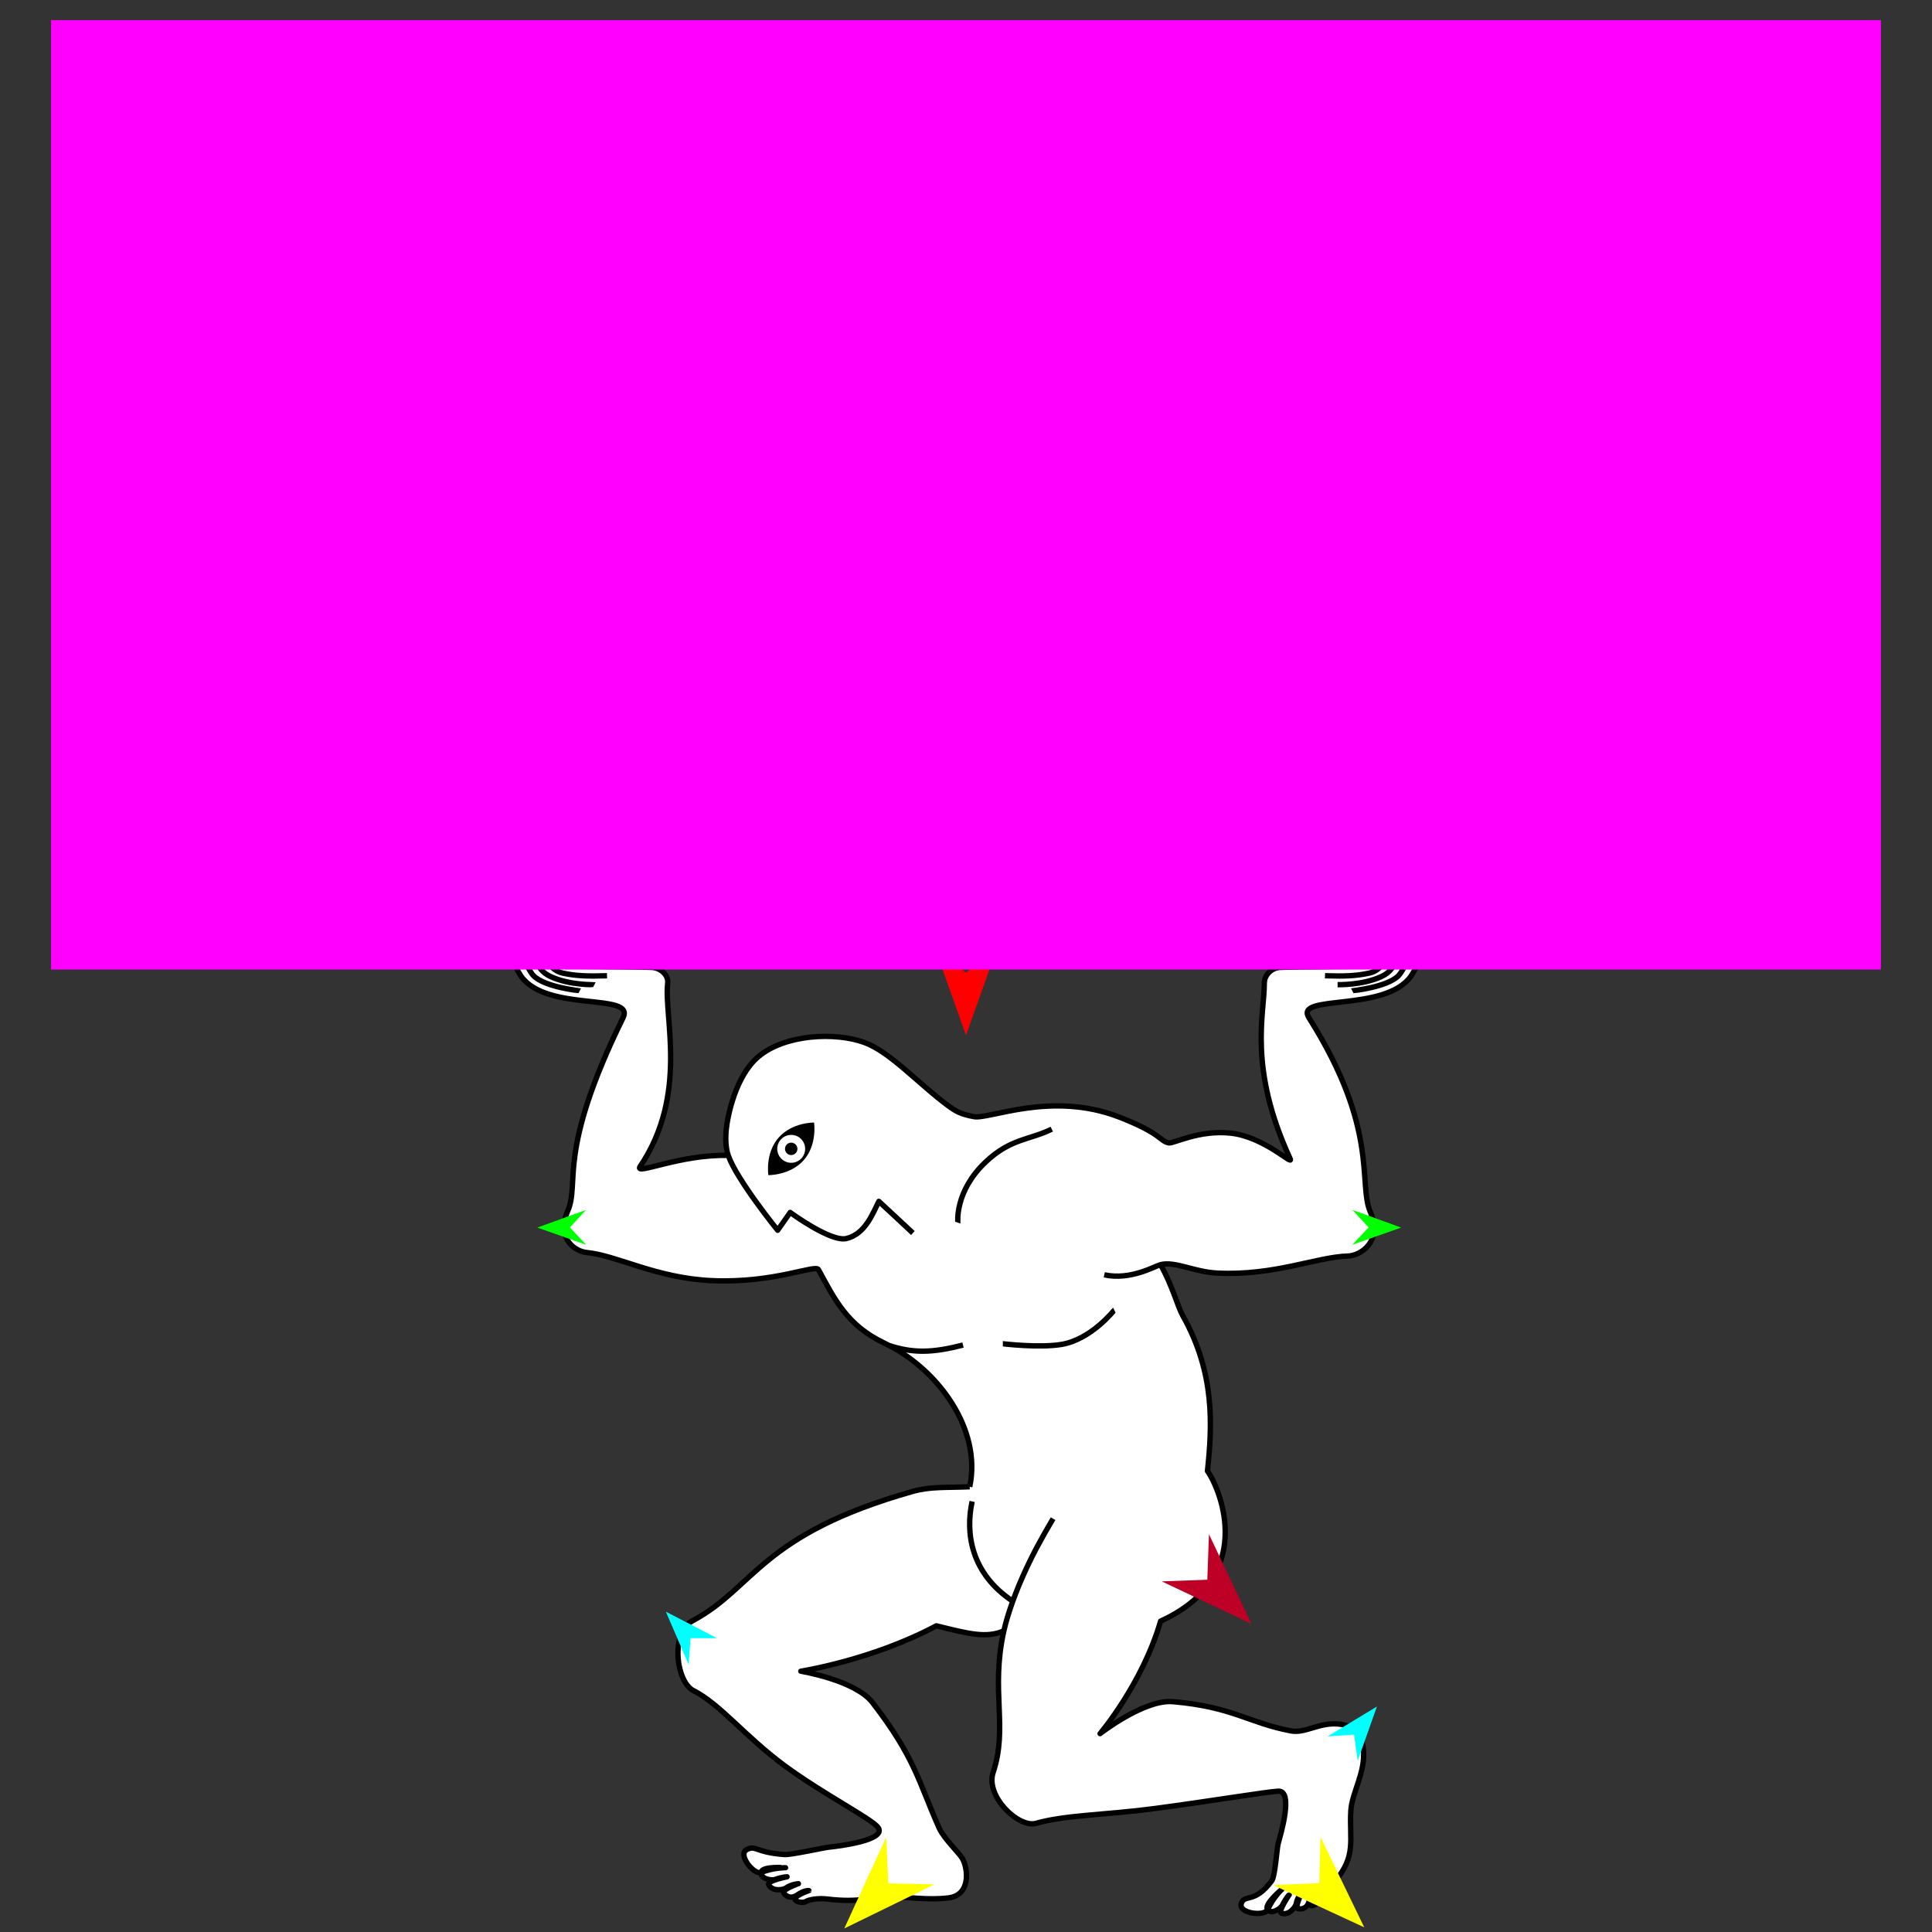 <?xml version="1.0" encoding="utf-8"?>
<!-- Generator: Moho 12.5 build 22414 -->
<!DOCTYPE svg PUBLIC "-//W3C//DTD SVG 1.1//EN" "http://www.w3.org/Graphics/SVG/1.1/DTD/svg11.dtd">
<svg version="1.1" id="Frame_0" xmlns="http://www.w3.org/2000/svg" xmlns:xlink="http://www.w3.org/1999/xlink" width="720px" height="720px">
<rect width="100%" height="100%" fill="#333333" stroke="none"/>
<g id="atlas">
<g id="atlas">
<path fill="#ffffff" fill-rule="evenodd" stroke="none" d="M 270.640 421.011 C 270.401 423.424 270.309 427.479 271.393 430.590 C 253.377 430.107 236.185 438.237 238.554 434.720 C 256.634 407.878 247.362 379.029 248.827 366.438 C 249.197 363.261 246.071 360.787 243.171 360.538 C 240.340 360.296 205.398 360.067 205.395 360.067 C 205.104 360.067 200.842 360.067 200.842 360.067 C 199.418 360.067 196.570 360.067 196.570 360.067 C 195.078 360.088 192.094 360.129 192.094 360.129 C 192.094 360.129 193.434 362.779 194.294 363.956 C 204.068 377.330 236.851 369.816 232.194 379.295 C 207.295 429.981 216.218 440.721 211.584 451.270 C 207.083 461.518 214.375 466.359 218.555 466.758 C 230.066 467.855 244.451 476.344 265.386 477.261 C 288.510 478.275 303.883 471.070 305.018 473.148 C 311.072 484.230 315.643 493.925 329.561 500.527 C 349.382 509.928 365.979 532.518 361.390 554.071 C 352.945 554.450 346.792 553.933 340.228 555.786 C 283.362 571.836 281.378 591.543 258.234 603.942 C 249.534 608.603 252.123 626.835 258.369 630.004 C 268.467 635.127 277.530 647.038 292.427 658.035 C 306.507 668.428 324.903 677.845 327.214 681.012 C 330.715 685.810 312.302 688.056 309.026 688.360 C 307.091 688.539 294.811 691.303 292.368 691.133 C 281.408 690.371 281.659 687.451 278.205 689.339 C 274.818 691.189 281.061 698.838 283.632 697.819 C 283.393 700.152 287.442 700.897 288.746 700.447 C 291.872 699.371 293.307 699.424 293.307 699.424 C 293.307 699.424 285.851 700.929 286.446 702.272 C 287.659 705.014 291.900 704.322 292.908 703.594 C 294.881 702.169 297.532 702.000 297.533 702.000 C 297.532 702.000 291.104 704.233 292.087 705.493 C 293.764 707.642 295.751 707.119 297.028 706.245 C 299.899 704.281 301.459 704.581 301.460 704.581 C 301.459 704.582 294.799 706.823 296.546 708.252 C 297.505 709.037 299.511 709.072 300.036 708.763 C 301.696 707.788 305.091 707.316 308.562 707.740 C 320.038 709.141 325.151 706.991 332.071 706.932 C 338.352 706.880 345.570 708.233 353.420 707.295 C 361.996 706.271 360.672 696.270 358.729 692.752 C 357.486 690.502 351.785 685.231 350.023 681.306 C 342.354 664.226 341.188 655.234 325.163 634.503 C 318.683 626.119 298.450 622.813 298.448 622.812 C 298.453 622.810 325.018 618.690 348.953 605.888 C 361.094 608.900 367.496 610.595 374.106 607.782 C 369.083 630.285 375.766 643.611 370.117 660.525 C 367.143 669.429 379.653 681.320 386.062 679.503 C 397.149 676.358 411.929 676.431 430.611 673.952 C 449.818 671.402 471.985 667.763 476.318 667.510 C 482.247 667.164 477.181 683.953 476.313 687.126 C 475.891 688.670 475.190 699.212 473.999 700.840 C 467.509 709.705 463.752 705.661 462.591 709.422 C 461.451 713.110 471.259 714.245 472.393 711.722 C 473.847 713.562 477.270 711.275 477.892 710.044 C 479.384 707.093 480.450 706.131 480.451 706.131 C 480.450 706.132 476.152 712.407 477.514 712.956 C 480.295 714.077 482.855 710.625 483.070 709.400 C 483.492 707.004 485.276 705.035 485.276 705.034 C 485.276 705.035 482.222 711.116 483.805 711.334 C 486.505 711.706 487.565 709.947 487.872 708.430 C 488.562 705.021 489.891 704.150 489.891 704.149 C 489.891 704.150 486.677 710.398 488.925 710.206 C 490.160 710.101 491.623 708.728 491.785 708.141 C 492.296 706.284 494.889 704.101 497.186 701.465 C 505.743 691.647 502.757 685.745 503.414 674.810 C 503.823 667.998 508.885 660.650 508.123 652.095 C 507.389 643.854 501.895 642.706 498.339 642.460 C 491.489 641.985 486.279 646.024 481.174 645.071 C 465.413 642.126 459.475 636.087 437.119 634.164 C 426.382 633.240 409.963 646.076 409.961 646.077 C 409.963 646.073 425.771 627.447 432.528 604.137 C 468.205 587.880 455.113 555.506 449.987 548.199 C 451.755 531.284 452.871 511.772 440.752 490.256 C 438.891 486.951 436.868 478.975 432.495 471.299 C 438.023 469.931 444.965 474.032 453.707 474.449 C 475.125 475.468 490.575 468.435 502.403 468.081 C 506.959 467.945 515.426 462.764 510.650 451.589 C 506.065 440.860 514.071 420.857 487.805 379.295 C 482.164 370.368 515.931 377.330 525.705 363.956 C 526.566 362.779 527.906 360.129 527.906 360.129 C 527.906 360.129 524.922 360.088 523.431 360.067 C 523.430 360.067 520.582 360.067 519.158 360.067 C 519.158 360.067 514.896 360.067 514.605 360.067 C 514.602 360.067 479.659 360.295 476.828 360.538 C 473.929 360.787 471.164 363.239 471.172 366.438 C 471.204 378.039 465.052 397.710 480.807 431.848 C 482.145 434.747 471.343 423.700 458.729 422.300 C 446.909 420.987 437.326 426.252 435.578 425.920 C 432.137 425.266 433.098 422.539 417.263 416.362 C 391.878 406.459 368.686 417.221 362.979 416.148 C 357.854 415.184 356.197 414.182 352.951 411.772 C 342.340 403.896 331.672 391.997 322.197 388.526 C 311.161 384.484 292.395 385.464 282.544 393.852 C 274.171 400.982 271.159 415.750 270.640 421.011 M 477.703 704.106 C 477.702 704.107 470.821 709.733 472.393 711.722 C 474.504 707.030 477.702 704.107 477.703 704.106 M 292.749 696.056 C 292.748 696.057 283.891 695.297 283.632 697.819 C 288.416 695.925 292.748 696.057 292.749 696.056 M 271.393 430.590 C 271.393 430.590 271.393 430.590 271.393 430.590 Z"/>
<path fill="none" stroke="#000000" stroke-width="2" stroke-linejoin="round" d="M 356.966 455.646 C 356.967 455.643 355.679 444.062 367.283 433.078 C 376.683 424.180 383.735 424.891 391.961 420.797 M 358.888 501.267 C 347.616 504.143 340.243 504.497 330.627 501.182 M 373.730 500.780 C 373.733 500.780 387.300 502.412 395.610 501.023 C 406.718 499.167 415.268 488.214 415.270 488.213 M 493.783 363.631 C 501.036 363.857 505.140 363.728 510.176 362.676 C 513.196 362.044 514.605 360.067 514.605 360.067 C 514.602 360.067 479.659 360.295 476.828 360.538 C 473.929 360.787 471.164 363.239 471.172 366.438 C 471.204 378.039 465.052 397.710 480.807 431.848 C 482.145 434.747 471.343 423.700 458.729 422.300 C 446.909 420.987 437.326 426.252 435.578 425.920 C 432.137 425.266 433.098 422.539 417.263 416.362 C 391.878 406.459 368.686 417.221 362.979 416.148 C 357.854 415.184 356.197 414.182 352.951 411.772 C 342.340 403.896 331.672 391.997 322.197 388.526 C 311.161 384.484 292.395 385.464 282.544 393.852 C 274.171 400.982 271.159 415.750 270.640 421.011 C 270.401 423.424 270.309 427.479 271.393 430.590 C 274.562 439.684 289.814 458.478 289.816 458.481 C 289.817 458.480 294.474 451.838 294.475 451.837 C 294.477 451.838 309.584 462.975 315.455 461.562 C 322.496 459.869 325.245 452.177 327.523 447.710 C 329.732 449.719 335.976 455.579 340.202 459.514 M 361.390 554.071 C 365.979 532.518 349.382 509.928 329.561 500.527 C 315.643 493.925 311.072 484.230 305.018 473.148 C 303.883 471.070 288.510 478.275 265.386 477.261 C 244.451 476.344 230.066 467.855 218.555 466.758 C 214.375 466.359 207.083 461.518 211.584 451.270 C 216.218 440.721 207.295 429.981 232.194 379.295 C 236.851 369.816 204.068 377.330 194.294 363.956 C 193.434 362.779 192.094 360.129 192.094 360.129 C 192.094 360.129 195.078 360.088 196.570 360.067 C 196.570 360.067 199.418 360.067 200.842 360.067 C 200.842 360.067 205.104 360.067 205.395 360.067 C 205.398 360.067 240.340 360.296 243.171 360.538 C 246.071 360.787 249.197 363.261 248.827 366.438 C 247.362 379.029 256.634 407.878 238.554 434.720 C 236.185 438.237 253.377 430.107 271.393 430.590 C 271.393 430.590 271.393 430.590 271.393 430.590 M 392.454 565.964 C 390.144 569.836 388.086 573.510 386.224 576.997 C 382.411 584.300 379.577 590.797 377.432 596.720 C 376.027 600.651 374.872 604.348 374.106 607.782 C 369.083 630.285 375.766 643.611 370.117 660.525 C 367.143 669.429 379.653 681.320 386.062 679.503 C 397.149 676.358 411.929 676.431 430.611 673.952 C 449.818 671.402 471.985 667.763 476.318 667.510 C 482.247 667.164 477.181 683.953 476.313 687.126 C 475.891 688.670 475.190 699.212 473.999 700.840 C 467.509 709.705 463.752 705.661 462.591 709.422 C 461.451 713.110 471.259 714.245 472.393 711.722 C 474.504 707.030 477.702 704.107 477.703 704.106 C 477.702 704.107 470.821 709.733 472.393 711.722 C 473.847 713.562 477.270 711.275 477.892 710.044 C 479.384 707.093 480.450 706.131 480.451 706.131 C 480.450 706.132 476.152 712.407 477.514 712.956 C 480.295 714.077 482.855 710.625 483.070 709.400 C 483.492 707.004 485.276 705.035 485.276 705.034 C 485.276 705.035 482.222 711.116 483.805 711.334 C 486.505 711.706 487.565 709.947 487.872 708.430 C 488.562 705.021 489.891 704.150 489.891 704.149 C 489.891 704.150 486.677 710.398 488.925 710.206 C 490.160 710.101 491.623 708.728 491.785 708.141 C 492.296 706.284 494.889 704.101 497.186 701.465 C 505.743 691.647 502.757 685.745 503.414 674.810 C 503.823 667.998 508.885 660.650 508.123 652.095 C 507.389 643.854 501.895 642.706 498.339 642.460 C 491.489 641.985 486.279 646.024 481.174 645.071 C 465.413 642.126 459.475 636.087 437.119 634.164 C 426.382 633.240 409.963 646.076 409.961 646.077 C 409.963 646.073 425.771 627.447 432.528 604.137 C 468.205 587.880 455.113 555.506 449.987 548.199 C 451.755 531.284 452.871 511.772 440.752 490.256 C 438.891 486.951 436.868 478.975 432.495 471.299 C 438.023 469.931 444.965 474.032 453.707 474.449 C 475.125 475.468 490.575 468.435 502.403 468.081 C 506.959 467.945 515.426 462.764 510.650 451.589 C 506.065 440.860 514.071 420.857 487.805 379.295 C 482.164 370.368 515.931 377.330 525.705 363.956 C 526.566 362.779 527.906 360.129 527.906 360.129 C 527.906 360.129 524.922 360.088 523.431 360.067 C 523.430 360.067 520.582 360.067 519.158 360.067 C 519.158 360.067 514.896 360.067 514.605 360.067 M 361.390 554.071 C 352.945 554.450 346.792 553.933 340.228 555.786 C 283.362 571.836 281.378 591.543 258.234 603.942 C 249.534 608.603 252.123 626.835 258.369 630.004 C 268.467 635.127 277.530 647.038 292.427 658.035 C 306.507 668.428 324.903 677.845 327.214 681.012 C 330.715 685.810 312.302 688.056 309.026 688.360 C 307.091 688.539 294.811 691.303 292.368 691.133 C 281.408 690.371 281.659 687.451 278.205 689.339 C 274.818 691.189 281.061 698.838 283.632 697.819 C 288.416 695.925 292.748 696.057 292.749 696.056 C 292.748 696.057 283.891 695.297 283.632 697.819 C 283.393 700.152 287.442 700.897 288.746 700.447 C 291.872 699.371 293.307 699.424 293.307 699.424 C 293.307 699.424 285.851 700.929 286.446 702.272 C 287.659 705.014 291.900 704.322 292.908 703.594 C 294.881 702.169 297.532 702.000 297.533 702.000 C 297.532 702.000 291.104 704.233 292.087 705.493 C 293.764 707.642 295.751 707.119 297.028 706.245 C 299.899 704.281 301.459 704.581 301.460 704.581 C 301.459 704.582 294.799 706.823 296.546 708.252 C 297.505 709.037 299.511 709.072 300.036 708.763 C 301.696 707.788 305.091 707.316 308.562 707.740 C 320.038 709.141 325.151 706.991 332.071 706.932 C 338.352 706.880 345.570 708.233 353.420 707.295 C 361.996 706.271 360.672 696.270 358.729 692.752 C 357.486 690.502 351.785 685.231 350.023 681.306 C 342.354 664.226 341.188 655.234 325.163 634.503 C 318.683 626.119 298.450 622.813 298.448 622.812 C 298.453 622.810 325.018 618.690 348.953 605.888 C 361.094 608.900 367.496 610.595 374.106 607.782 M 377.432 596.720 C 361.710 586.290 359.744 571.169 362.290 559.538 M 205.395 360.067 C 205.395 360.067 206.804 362.044 209.824 362.676 C 214.859 363.729 218.963 363.857 226.217 363.631 M 196.570 360.067 C 196.570 360.068 197.673 362.445 198.827 363.617 C 203.097 367.954 216.060 369.230 216.062 369.231 M 200.842 360.067 C 200.842 360.068 201.803 362.370 205.132 363.911 C 212.394 367.275 221.516 366.945 221.518 366.946 M 432.495 471.299 C 430.454 471.804 421.368 477.247 411.528 475.084 M 523.431 360.067 C 523.430 360.068 522.327 362.445 521.173 363.617 C 516.902 367.954 503.940 369.230 503.938 369.231 M 519.158 360.067 C 519.158 360.068 518.197 362.370 514.868 363.911 C 507.606 367.275 498.484 366.946 498.482 366.946 "/>
<path fill="#000000" fill-rule="evenodd" stroke="none" d="M 290.114 424.020 C 295.167 418.203 303.371 418.341 303.372 418.341 C 303.372 418.342 304.658 426.446 299.606 432.263 C 294.553 438.081 286.349 437.942 286.348 437.943 C 286.348 437.941 285.062 429.838 290.114 424.020 Z"/>
<path fill="#ffffff" fill-rule="evenodd" stroke="none" d="M 290.937 424.734 C 292.823 422.563 296.096 422.333 298.267 424.219 C 300.438 426.104 300.669 429.377 298.783 431.549 C 296.897 433.720 293.624 433.951 291.453 432.065 C 289.281 430.179 289.051 426.906 290.937 424.734 Z"/>
<path fill="#000000" fill-rule="evenodd" stroke="none" d="M 293.112 426.624 C 293.952 425.656 295.410 425.553 296.378 426.393 C 297.345 427.234 297.448 428.692 296.608 429.660 C 295.767 430.627 294.309 430.730 293.342 429.890 C 292.374 429.050 292.272 427.591 293.112 426.624 Z"/>
</g>
<g id="specs_2">
<path fill="#ff0000" fill-rule="evenodd" stroke="none" d="M 360.000 385.799 C 360.001 385.796 372.432 350.990 372.433 350.987 C 372.432 350.988 360.001 362.554 360.000 362.555 C 359.999 362.554 347.568 350.988 347.567 350.987 C 347.568 350.990 359.999 385.796 360.000 385.799 Z"/>
<path fill="#0000ff" fill-rule="evenodd" stroke="none" d="M 360.000 17.772 C 360.001 17.774 367.221 37.992 367.222 37.994 C 367.221 37.993 360.001 31.275 360.000 31.274 C 359.999 31.275 352.779 37.993 352.778 37.994 C 352.779 37.992 359.999 17.774 360.000 17.772 Z"/>
<path fill="#00ff00" fill-rule="evenodd" stroke="none" d="M 200.235 457.485 C 200.237 457.484 218.392 450.896 218.394 450.896 C 218.393 450.896 212.382 457.423 212.382 457.424 C 212.382 457.424 218.459 463.889 218.459 463.890 C 218.458 463.889 200.237 457.486 200.235 457.485 Z"/>
<path fill="#ffff00" fill-rule="evenodd" stroke="none" d="M 314.638 718.676 C 314.640 718.672 330.246 684.692 330.248 684.688 C 330.248 684.690 331.070 701.849 331.070 701.851 C 331.071 701.851 348.244 702.267 348.246 702.267 C 348.243 702.269 314.641 718.674 314.638 718.676 Z"/>
<path fill="#ffff00" fill-rule="evenodd" stroke="none" d="M 508.411 718.259 C 508.409 718.256 492.124 684.595 492.122 684.592 C 492.122 684.593 491.645 701.766 491.645 701.767 C 491.643 701.767 474.481 702.528 474.479 702.528 C 474.483 702.530 508.407 718.258 508.411 718.259 Z"/>
<path fill="#00ff00" fill-rule="evenodd" stroke="none" d="M 522.180 457.485 C 522.178 457.484 504.023 450.896 504.021 450.896 C 504.022 450.896 510.033 457.423 510.033 457.424 C 510.033 457.424 503.956 463.889 503.956 463.890 C 503.958 463.889 522.178 457.486 522.180 457.485 Z"/>
<path fill="#00ffff" fill-rule="evenodd" stroke="none" d="M 513.138 635.979 C 513.138 635.981 505.970 656.218 505.970 656.220 C 505.970 656.219 504.612 646.450 504.612 646.449 C 504.611 646.449 494.770 647.099 494.769 647.099 C 494.771 647.098 513.137 635.980 513.138 635.979 Z"/>
<path fill="#00ffff" fill-rule="evenodd" stroke="none" d="M 248.144 600.625 C 248.145 600.628 256.646 620.342 256.646 620.344 C 256.646 620.343 257.349 610.505 257.349 610.504 C 257.350 610.504 267.213 610.496 267.214 610.496 C 267.212 610.495 248.146 600.627 248.144 600.625 Z"/>
<path fill="#be0027" fill-rule="evenodd" stroke="none" d="M 466.366 605.159 C 466.364 605.156 450.542 571.754 450.541 571.751 C 450.541 571.753 449.929 588.721 449.929 588.722 C 449.928 588.723 432.960 589.334 432.958 589.334 C 432.961 589.335 466.362 605.157 466.366 605.159 Z"/>
<path fill="#ff00ff" fill-rule="evenodd" stroke="none" d="M 19.029 361.324 C 19.097 361.324 700.903 361.324 700.971 361.324 C 700.971 361.289 700.971 7.545 700.971 7.509 C 700.903 7.509 19.097 7.509 19.029 7.509 C 19.029 7.545 19.029 361.289 19.029 361.324 Z"/>
</g>
</g>
</svg>
